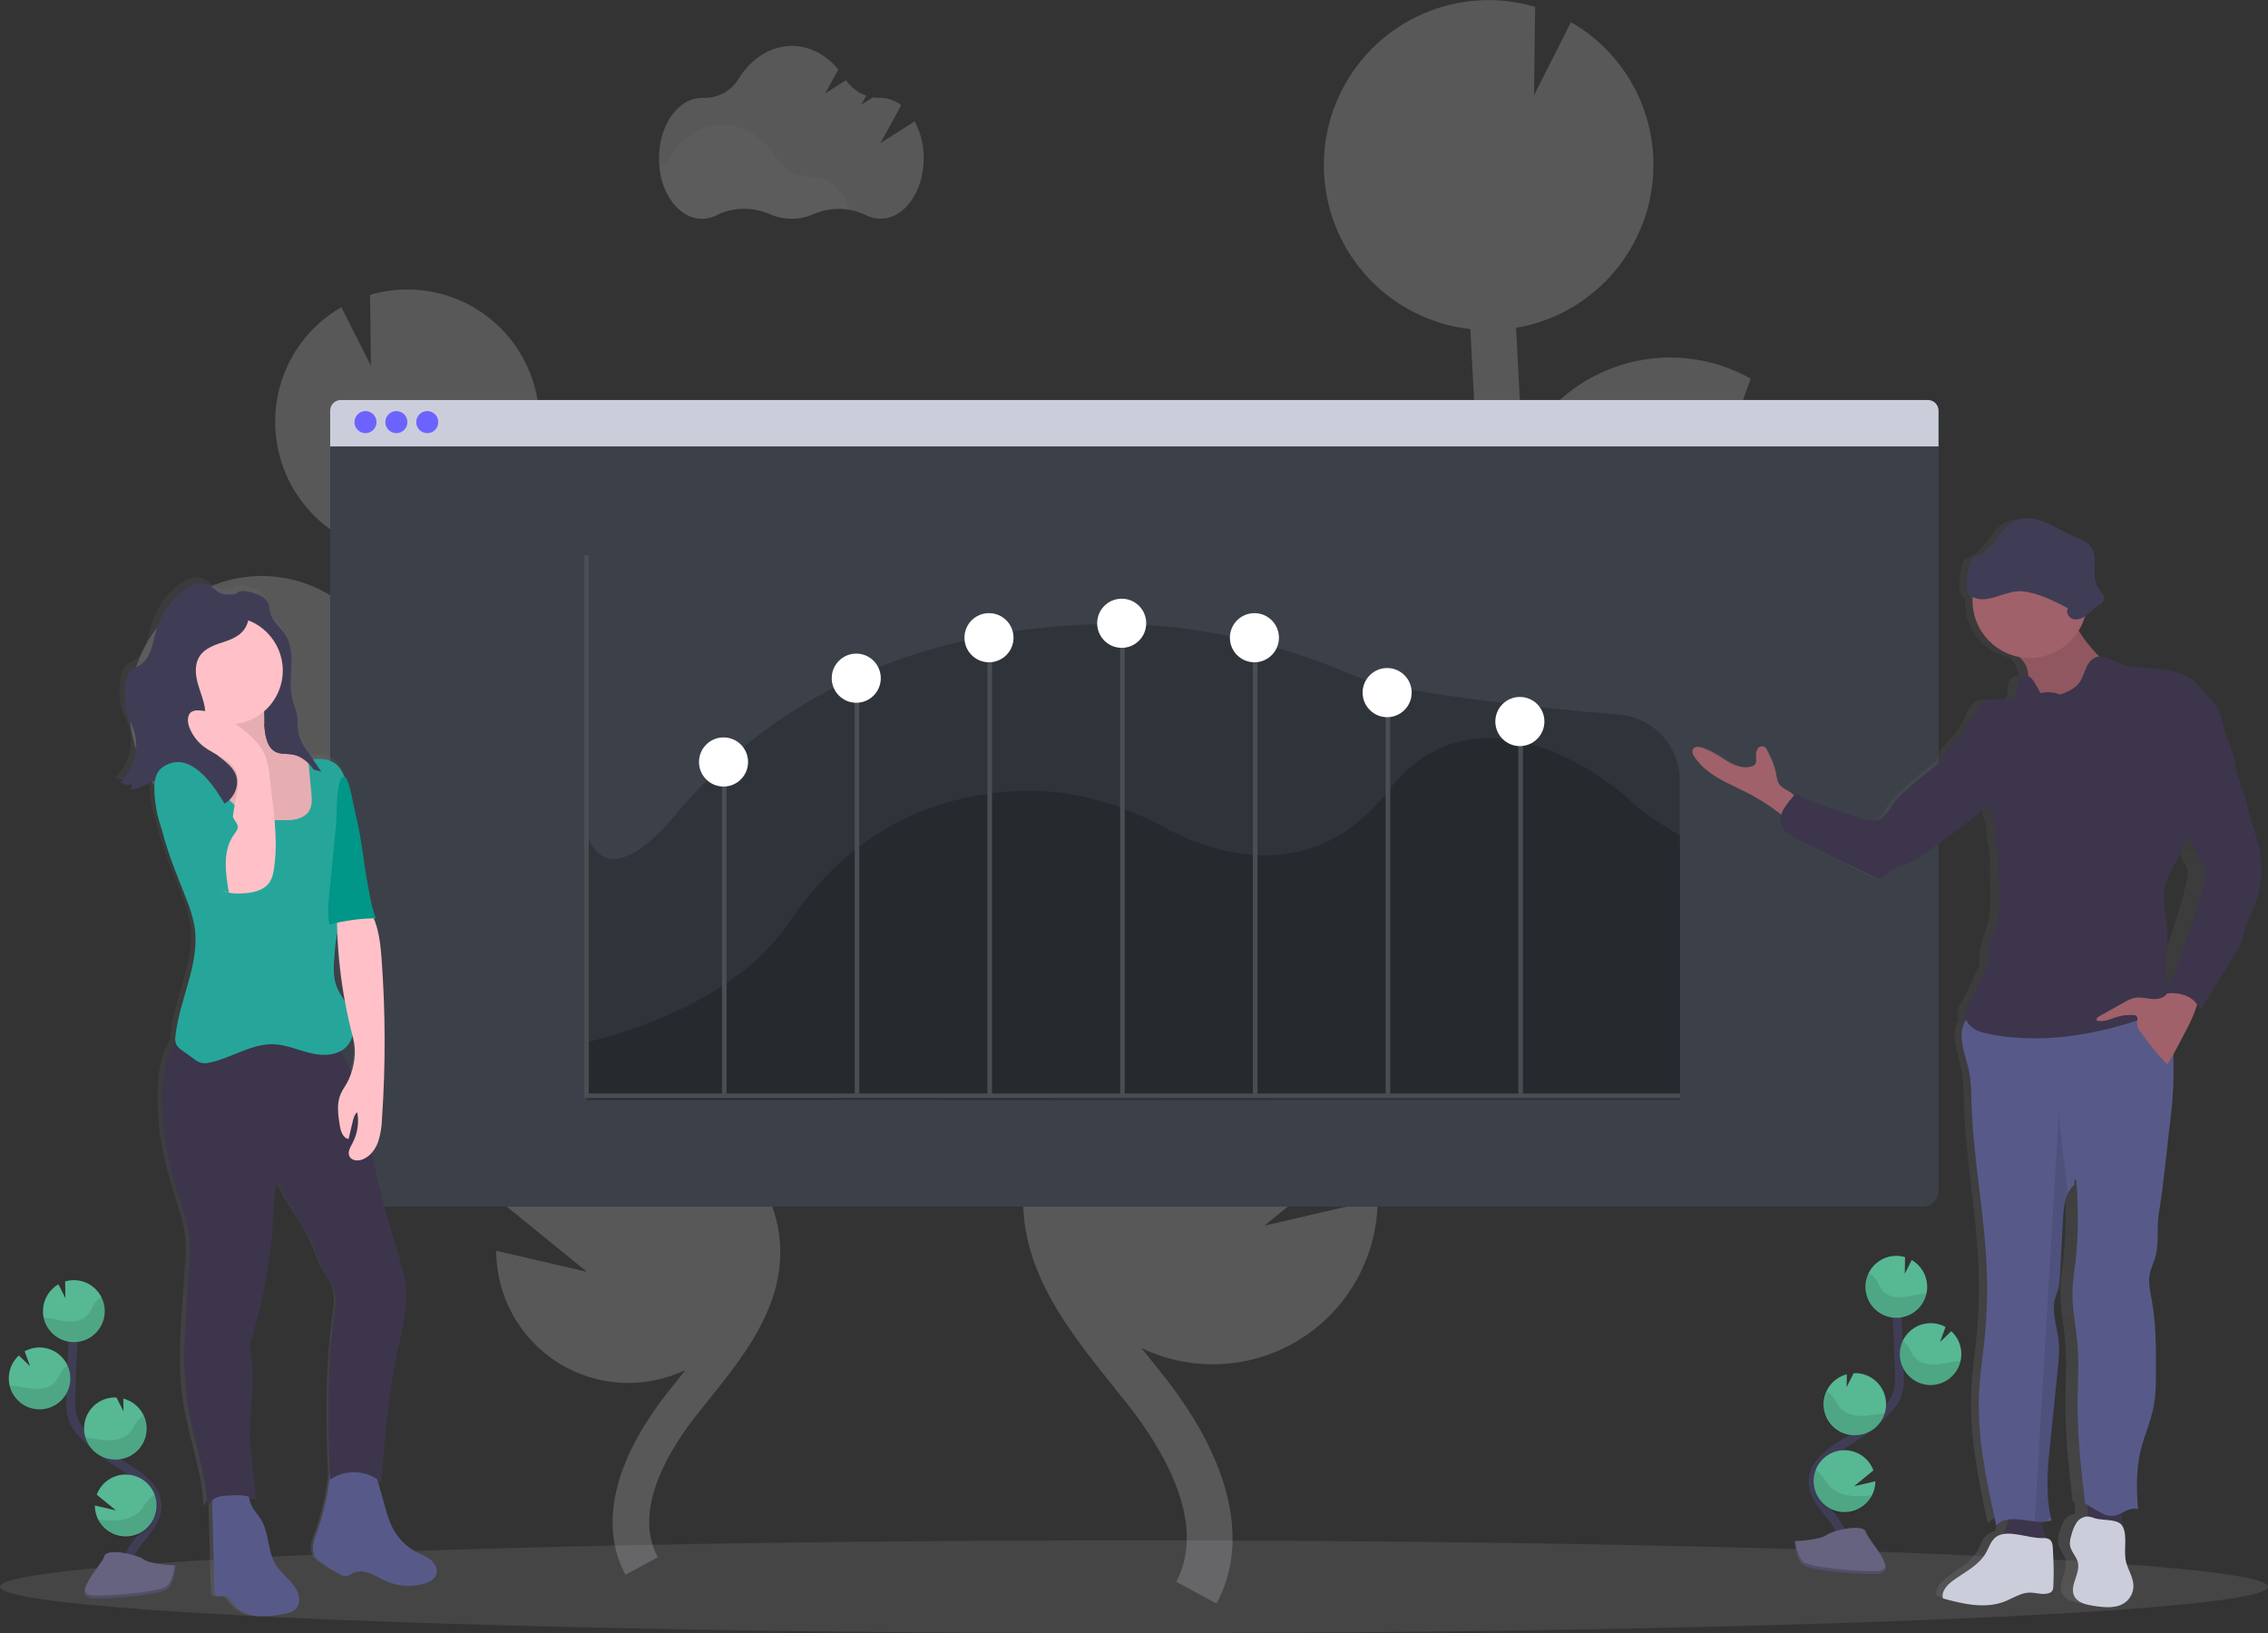 <?xml version="1.0" encoding="UTF-8"?>
<svg width="493px" height="355px" viewBox="0 0 493 355" version="1.1" xmlns="http://www.w3.org/2000/svg"
>
    <rect x="0" y="0" width="493" height="355" fill="#333333" stroke="none"/>
    <!-- Generator: Sketch 63.1 (92452) - https://sketch.com -->
    <title>undraw_growth_analytics_8btt</title>
    <desc>Created with Sketch.</desc>
    <defs>
        <linearGradient x1="50.008%" y1="100.019%" x2="50.008%" y2="-0.015%" id="linearGradient-1">
            <stop stop-color="#808080" stop-opacity="0.25" offset="0%"></stop>
            <stop stop-color="#808080" stop-opacity="0.12" offset="54%"></stop>
            <stop stop-color="#808080" stop-opacity="0.1" offset="100%"></stop>
        </linearGradient>
        <linearGradient x1="50.018%" y1="99.99%" x2="50.018%" y2="-0.009%" id="linearGradient-2">
            <stop stop-color="#808080" stop-opacity="0.25" offset="0%"></stop>
            <stop stop-color="#808080" stop-opacity="0.12" offset="54%"></stop>
            <stop stop-color="#808080" stop-opacity="0.1" offset="100%"></stop>
        </linearGradient>
    </defs>
    <g id="Landing" stroke="none" stroke-width="1" fill="none" fill-rule="evenodd">
        <g id="Light" transform="translate(-383, -153)">
            <g id="undraw_growth_analytics_8btt" transform="translate(383, 153)">
                <path d="M198.826,26.378 L191.383,31.109 L195.9,22.876 C194.621,21.853 193.038,21.287 191.402,21.266 L191.282,21.266 C190.765,21.276 190.248,21.239 189.738,21.156 L187.215,22.756 L188.294,20.786 C186.506,20.159 184.962,18.982 183.882,17.423 L179.37,20.306 L182.237,15.103 C179.6,11.933 176.041,9.982 172.123,9.982 C167.428,9.982 163.246,12.783 160.546,17.14 C158.921,19.804 155.988,21.383 152.873,21.271 L152.624,21.271 C147.44,21.271 143.239,27.161 143.239,34.419 C143.239,41.678 147.44,47.567 152.624,47.567 C153.762,47.563 154.883,47.283 155.89,46.75 C159.271,44.987 163.711,44.954 167.251,46.525 C170.324,47.899 173.836,47.899 176.909,46.525 C180.515,44.959 184.622,45.038 188.165,46.741 C189.164,47.263 190.274,47.538 191.402,47.543 C196.586,47.543 200.787,41.658 200.787,34.395 C200.813,31.6 200.139,28.844 198.826,26.378 Z"
                      id="Path" fill="#ECEFF1" fill-rule="nonzero" opacity="0.2"></path>
                <path d="M184.798,45.617 C182.09,45.102 179.29,45.408 176.756,46.496 C173.684,47.87 170.174,47.87 167.102,46.496 C163.466,44.898 159.313,44.979 155.741,46.717 C154.735,47.253 153.614,47.535 152.475,47.538 C147.866,47.538 144.039,42.893 143.239,36.763 C144.159,36.09 144.94,35.245 145.541,34.275 C148.24,29.918 152.422,27.122 157.117,27.122 C161.812,27.122 165.946,29.884 168.627,34.198 C170.266,36.845 173.167,38.442 176.276,38.406 L176.396,38.406 C180.079,38.382 183.254,41.327 184.798,45.617 Z"
                      id="Path" fill="#CFD8DC" fill-rule="nonzero" opacity="0.03"></path>
                <path d="M135.302,231.192 L132.285,229.314 C131.997,229.136 131.714,228.944 131.427,228.761 C144.65,226.483 154.533,215.333 155.228,201.912 C155.923,188.49 147.245,176.376 134.328,172.739 L134.477,184.586 L127.979,171.697 L127.897,171.697 C112.063,170.961 98.628,183.218 97.885,199.079 C97.857,199.631 97.885,200.169 97.885,200.712 C95.627,198.127 93.569,195.356 92.212,192.32 C89.464,186.176 89.411,179.215 89.627,170.751 C90.059,153.985 90.783,137.086 91.723,120.244 C105.741,118.68 116.547,107.147 117.217,93.035 C117.255,92.156 117.241,91.291 117.217,90.427 C117.217,90.21 117.217,89.999 117.183,89.783 C117.126,88.947 117.049,88.121 116.92,87.304 C116.92,87.17 116.872,87.04 116.848,86.91 C116.733,86.218 116.589,85.536 116.426,84.864 C116.363,84.609 116.301,84.359 116.234,84.11 C116.032,83.375 115.812,82.668 115.553,81.938 C115.467,81.703 115.366,81.458 115.275,81.237 C115.073,80.713 114.853,80.194 114.618,79.685 C114.493,79.416 114.373,79.147 114.244,78.883 C114.205,78.816 114.181,78.744 114.143,78.676 L114.143,78.676 C107.888,66.31 93.714,60.177 80.439,64.092 L80.63,79.512 L74.204,66.773 C63.359,72.985 57.802,85.535 60.484,97.757 L60.455,97.757 C60.498,97.964 60.56,98.161 60.608,98.362 C60.699,98.742 60.795,99.117 60.901,99.491 C61.035,99.972 61.189,100.452 61.347,100.932 C61.467,101.288 61.582,101.639 61.716,101.989 C61.913,102.498 62.133,102.993 62.354,103.488 C62.483,103.776 62.599,104.074 62.738,104.358 C63.102,105.1 63.499,105.826 63.927,106.534 C64.076,106.783 64.243,107.014 64.407,107.259 C64.713,107.739 65.02,108.22 65.366,108.667 C65.572,108.95 65.792,109.224 66.008,109.498 C66.325,109.896 66.646,110.29 66.967,110.67 C67.202,110.944 67.447,111.208 67.692,111.467 C68.046,111.842 68.406,112.202 68.78,112.553 C69.03,112.788 69.26,113.033 69.533,113.254 C69.955,113.634 70.396,113.989 70.842,114.34 C71.068,114.518 71.288,114.7 71.519,114.873 C72.2,115.353 72.9,115.834 73.624,116.314 C73.758,116.396 73.907,116.463 74.041,116.545 C74.65,116.9 75.264,117.241 75.897,117.549 C76.17,117.683 76.449,117.803 76.727,117.928 C77.245,118.159 77.767,118.385 78.305,118.591 L79.264,118.927 C79.791,119.105 80.328,119.273 80.87,119.408 C81.187,119.494 81.508,119.586 81.829,119.662 C82.414,119.802 83.014,119.917 83.618,120.023 L83.733,120.047 C83.34,127.153 82.988,134.261 82.678,141.371 C79.221,134.255 72.988,128.882 65.449,126.518 C57.909,124.154 49.73,125.009 42.84,128.881 L47.914,142.812 L37.474,132.772 C31.877,137.899 28.541,145.041 28.199,152.631 C28.066,155.293 28.311,157.96 28.928,160.552 C31.62,172.022 41.028,180.684 52.663,182.408 C64.299,184.132 75.807,178.57 81.7,168.373 C81.7,169.093 81.652,169.814 81.633,170.539 C81.441,178.004 81.201,187.295 84.918,195.591 C87.436,201.212 91.483,205.78 95.468,209.873 C98.072,212.534 100.772,215.114 103.54,217.607 C106.264,221.27 109.817,224.234 113.908,226.254 C118.454,229.76 123.164,233.061 128.031,236.106 L131.072,237.999 C133.805,239.695 136.606,241.438 139.349,243.249 C138.87,243.201 138.39,243.149 137.911,243.125 C125.422,242.542 113.992,250.118 109.645,261.859 L127.59,276.458 L107.861,271.875 C107.871,281.759 112.947,290.946 121.302,296.204 C129.657,301.463 140.123,302.057 149.017,297.777 L147.708,299.435 C146.826,300.533 145.955,301.625 145.095,302.711 C133.422,317.521 130.175,331.577 135.954,342.294 L142.984,338.494 C137.335,328.06 145.79,314.706 151.339,307.683 C152.183,306.616 153.039,305.543 153.909,304.464 C161.366,295.183 169.816,284.663 169.61,271.76 C169.289,252.3 150.447,240.598 135.302,231.192 Z"
                      id="Path" fill="#ECEFF1" fill-rule="nonzero" opacity="0.2"></path>
                <path d="M265.237,209.93 L268.997,207.586 C269.356,207.36 269.706,207.106 270.066,206.894 C253.501,204.041 241.144,190.033 240.357,173.215 C240.085,167.602 241.145,162.005 243.45,156.882 C247.803,147.167 256.235,139.886 266.469,137.004 L266.282,151.785 L274.373,135.707 L274.469,135.707 C294.229,134.786 310.994,150.083 311.918,169.876 C311.952,170.563 311.918,171.236 311.918,171.913 C314.743,168.69 317.304,165.231 318.997,161.446 C322.431,153.76 322.498,145.113 322.224,134.545 C321.687,113.624 320.786,92.545 319.611,71.533 C302.121,69.584 288.638,55.192 287.806,37.585 C287.758,36.49 287.772,35.409 287.806,34.333 C287.806,34.064 287.82,33.795 287.849,33.526 C287.916,32.483 288.017,31.45 288.17,30.437 C288.194,30.269 288.232,30.105 288.261,29.956 C288.408,29.092 288.586,28.24 288.793,27.401 C288.87,27.089 288.947,26.772 289.028,26.44 C289.283,25.527 289.556,24.619 289.877,23.736 C289.983,23.438 290.107,23.154 290.223,22.861 C290.482,22.203 290.755,21.559 291.047,20.94 C291.201,20.608 291.35,20.272 291.527,19.941 C291.565,19.859 291.604,19.768 291.647,19.686 C299.443,4.251 317.133,-3.402 333.696,1.494 L333.456,20.709 L341.474,4.818 C355.004,12.568 361.933,28.229 358.576,43.474 L358.614,43.474 C358.562,43.729 358.48,43.955 358.423,44.228 C358.307,44.709 358.188,45.189 358.058,45.636 C357.89,46.236 357.698,46.823 357.502,47.409 C357.353,47.851 357.209,48.292 357.022,48.73 C356.778,49.364 356.504,49.983 356.226,50.598 C356.063,50.959 355.919,51.328 355.746,51.684 C355.267,52.611 354.787,53.519 354.265,54.398 C354.082,54.71 353.871,55.003 353.675,55.306 C353.291,55.902 352.903,56.488 352.485,57.059 C352.226,57.415 351.953,57.751 351.685,58.097 C351.291,58.577 350.893,59.087 350.471,59.562 C350.177,59.882 349.875,60.214 349.565,60.557 C349.128,61.037 348.673,61.469 348.212,61.911 C347.901,62.204 347.594,62.502 347.253,62.786 C346.721,63.266 346.174,63.698 345.613,64.135 C345.335,64.356 345.062,64.592 344.774,64.803 C343.925,65.428 343.052,66.023 342.146,66.576 C341.978,66.677 341.796,66.763 341.623,66.864 C340.872,67.312 340.101,67.73 339.312,68.118 C338.971,68.286 338.621,68.43 338.276,68.598 C337.628,68.891 336.976,69.17 336.309,69.424 C335.916,69.573 335.523,69.713 335.13,69.847 C334.468,70.073 333.801,70.275 333.125,70.462 C332.727,70.572 332.329,70.683 331.921,70.784 C331.188,70.957 330.444,71.101 329.691,71.231 L329.543,71.259 C330.041,80.127 330.481,88.997 330.862,97.868 C335.175,88.991 342.953,82.289 352.36,79.343 C361.767,76.397 371.971,77.468 380.564,82.303 L374.277,99.679 L387.298,87.155 C394.281,93.549 398.444,102.46 398.87,111.928 C399.034,115.237 398.729,118.553 397.963,121.776 C394.613,136.096 382.874,146.915 368.349,149.07 C353.825,151.225 339.459,144.279 332.108,131.547 C332.108,132.445 332.171,133.353 332.195,134.251 C332.435,143.566 332.732,155.158 328.099,165.505 C324.958,172.523 319.903,178.216 314.906,183.322 C311.655,186.646 308.298,189.863 304.835,192.973 C301.431,197.541 296.994,201.234 291.887,203.748 C286.213,208.124 280.339,212.241 274.267,216.046 L270.479,218.414 C267.069,220.528 263.578,222.704 260.149,224.961 C260.753,224.904 261.348,224.837 261.961,224.808 C277.537,224.079 291.795,233.523 297.224,248.164 L274.848,266.418 L299.464,260.706 C299.447,273.037 293.112,284.496 282.688,291.055 C272.264,297.614 259.208,298.355 248.111,293.017 C248.668,293.708 249.219,294.4 249.775,295.087 C250.874,296.456 251.972,297.821 253.041,299.175 C267.601,317.646 271.654,335.204 264.441,348.558 L255.674,343.817 C262.69,330.799 252.135,314.139 245.215,305.386 C244.164,304.056 243.09,302.716 242.011,301.371 C232.708,289.793 222.162,276.669 222.421,260.572 C222.819,236.26 246.337,221.661 265.237,209.93 Z"
                      id="Path" fill="#ECEFF1" fill-rule="nonzero" opacity="0.2"></path>
                <path d="M421.381,90.412 L421.381,258.823 C421.381,259.742 421.016,260.623 420.368,261.272 C419.72,261.922 418.84,262.287 417.923,262.287 L75.226,262.287 C74.309,262.287 73.43,261.922 72.782,261.272 C72.135,260.622 71.773,259.741 71.773,258.823 L71.773,90.412 C71.773,89.494 72.135,88.613 72.782,87.963 C73.43,87.314 74.309,86.949 75.226,86.949 L417.923,86.949 C419.833,86.949 421.381,88.499 421.381,90.412 Z"
                      id="Path" fill="#3B4049" fill-rule="nonzero"></path>
                <path d="M421.381,89.259 L421.381,97.037 L71.773,97.037 L71.773,89.259 C71.773,87.983 72.806,86.949 74.079,86.949 L419.074,86.949 C420.348,86.949 421.381,87.983 421.381,89.259 Z"
                      id="Path" fill="#CBCEDA" fill-rule="nonzero"></path>
                <ellipse id="Oval" fill="#6C63FF" fill-rule="nonzero" cx="79.446" cy="91.752" rx="2.398"
                         ry="2.402"></ellipse>
                <ellipse id="Oval" fill="#6C63FF" fill-rule="nonzero" cx="86.16" cy="91.752" rx="2.398"
                         ry="2.402"></ellipse>
                <ellipse id="Oval" fill="#6C63FF" fill-rule="nonzero" cx="92.874" cy="91.752" rx="2.398"
                         ry="2.402"></ellipse>
                <path d="M365.184,209.911 L365.184,238.82 L127.7,238.95 L127.485,181.16 C129.993,188.563 136.184,189.894 147.085,176.837 C173.725,144.969 209.937,136.581 237.968,135.702 C257.151,135.097 276.291,139.065 294.558,146.948 C302.145,150.229 332.128,153.76 351.915,155.335 C359.361,155.923 365.11,162.139 365.127,169.622 L365.184,209.911 Z"
                      id="Path" fill="#000000" fill-rule="nonzero" opacity="0.2"></path>
                <path d="M365.184,181.641 L365.184,239.094 L127.485,239.094 L127.485,226.604 C134.28,224.889 159.697,218.294 171.883,200.078 C186.462,178.269 206.278,172.533 221.61,171.932 C232.118,171.514 242.577,174.219 252.562,179.618 C263.793,185.69 285.446,193.016 301.895,171.75 C320.09,148.235 348.04,167.614 355.128,174.738 C357.66,177.255 365.184,181.641 365.184,181.641 Z"
                      id="Path" fill="#000000" fill-rule="nonzero" opacity="0.2"></path>
                <polyline id="Path" stroke="#4A4D52"
                          points="127.485 120.71 127.485 238.191 365.184 238.191"></polyline>
                <line x1="157.434" y1="238.191" x2="157.434" y2="166.571" id="Path" stroke="#4A4D52"></line>
                <line x1="186.285" y1="238.191" x2="186.285" y2="147.414" id="Path" stroke="#4A4D52"></line>
                <line x1="215.136" y1="238.191" x2="215.136" y2="138.301" id="Path" stroke="#4A4D52"></line>
                <line x1="243.987" y1="238.191" x2="243.987" y2="135.476" id="Path" stroke="#4A4D52"></line>
                <line x1="272.838" y1="238.191" x2="272.838" y2="138.618" id="Path" stroke="#4A4D52"></line>
                <line x1="301.689" y1="238.191" x2="301.689" y2="150.238" id="Path" stroke="#4A4D52"></line>
                <line x1="330.54" y1="238.191" x2="330.54" y2="156.205" id="Path" stroke="#4A4D52"></line>
                <ellipse id="Oval" fill="#FFFFFF" fill-rule="nonzero" cx="157.276" cy="165.63" rx="5.333"
                         ry="5.342"></ellipse>
                <ellipse id="Oval" fill="#FFFFFF" fill-rule="nonzero" cx="186.127" cy="147.414" rx="5.333"
                         ry="5.342"></ellipse>
                <ellipse id="Oval" fill="#FFFFFF" fill-rule="nonzero" cx="214.978" cy="138.618" rx="5.333"
                         ry="5.342"></ellipse>
                <ellipse id="Oval" fill="#FFFFFF" fill-rule="nonzero" cx="243.824" cy="135.476" rx="5.333"
                         ry="5.342"></ellipse>
                <ellipse id="Oval" fill="#FFFFFF" fill-rule="nonzero" cx="272.675" cy="138.618" rx="5.333"
                         ry="5.342"></ellipse>
                <ellipse id="Oval" fill="#FFFFFF" fill-rule="nonzero" cx="301.526" cy="150.551" rx="5.333"
                         ry="5.342"></ellipse>
                <ellipse id="Oval" fill="#FFFFFF" fill-rule="nonzero" cx="330.377" cy="156.834" rx="5.333"
                         ry="5.342"></ellipse>
                <ellipse id="Oval" fill="#ECEFF1" fill-rule="nonzero" opacity="0.1" cx="246.5" cy="344.912"
                         rx="246.5" ry="10.088"></ellipse>
                <path d="M27.595,169.439 C27.575,169.855 27.441,170.258 27.206,170.602 C29.124,170.544 30.827,169.281 32.597,168.68 C32.28,170.544 32.597,172.754 32.836,174.339 C33.068,175.877 33.45,177.388 33.978,178.85 C35.191,184.072 37.402,189.207 39.382,194.222 C40.236,196.21 40.879,198.282 41.301,200.404 C42.648,208.499 37.987,216.329 37.104,224.481 C37.037,224.93 37.037,225.387 37.104,225.836 C37.025,225.92 36.954,226.011 36.893,226.11 C33.637,231.115 34.059,239.493 34.644,245.421 C35.229,251.349 37.104,257.065 38.874,262.758 C39.401,264.327 39.813,265.932 40.107,267.561 C40.388,269.792 40.433,272.046 40.241,274.287 C39.656,284.716 38.188,295.236 39.92,305.511 C41.181,313 43.934,319.812 44.236,327.397 C44.464,326.838 44.826,326.343 45.291,325.956 L45.809,345.878 C45.76,346.255 45.9,346.632 46.183,346.886 C46.552,347.122 47.032,346.886 47.468,346.824 C48.734,346.67 49.545,348.049 50.384,349.005 C51.645,350.446 53.587,351.128 55.491,351.277 C57.408,351.349 59.326,351.175 61.198,350.758 C62.076,350.6 63.006,350.417 63.663,349.797 C64.345,349.102 64.655,348.122 64.498,347.16 C64.124,344.225 60.968,342.553 59.381,340.051 C57.505,337.091 57.942,333.128 56.11,330.136 C55.482,329.112 54.614,328.248 54.053,327.186 C53.77,326.532 53.546,325.853 53.386,325.159 C53.955,325.331 54.495,325.588 54.988,325.923 C54.815,324.366 54.638,322.805 54.465,321.244 L54.388,320.571 C54.153,318.462 53.909,316.358 53.736,314.245 C53.146,307.289 55.117,300.472 53.736,293.627 C53.448,292.186 53.909,290.682 54.336,289.265 C56.76,281.192 58.239,272.864 58.743,264.449 C58.915,261.48 58.911,258.617 59.86,255.802 C60.973,260.341 64.411,263.92 66.574,268.085 C67.907,270.679 68.737,273.513 70.19,276.04 C70.89,277.27 71.744,278.442 72.19,279.777 C72.881,281.867 72.516,284.135 72.19,286.315 C70.631,297.604 70.814,309.095 71.312,320.48 C70.839,324.836 69.839,329.119 68.334,333.234 C67.74,334.858 67.092,336.75 68.013,338.216 C68.401,338.753 68.89,339.21 69.452,339.561 C70.815,340.532 72.248,341.4 73.739,342.159 C74.182,342.451 74.715,342.574 75.24,342.505 C75.566,342.392 75.873,342.23 76.151,342.025 C77.317,341.324 78.822,341.434 80.108,341.886 C81.393,342.337 82.554,343.091 83.8,343.634 C86.414,344.76 89.332,344.966 92.078,344.22 C93.238,343.898 94.476,343.284 94.835,342.145 C95.195,341.007 94.533,339.806 93.617,339.056 C92.701,338.307 91.569,337.903 90.519,337.356 C88.217,336.153 86.338,334.274 85.134,331.971 C84.41,330.451 83.841,328.863 83.436,327.229 C82.88,325.269 82.325,323.309 81.772,321.349 C82.088,321.558 82.389,321.787 82.673,322.036 C83.455,312.333 84.246,302.6 86.323,293.089 C87.316,288.54 88.611,283.933 88.107,279.307 C87.843,276.876 87.085,274.527 86.366,272.187 C84.128,264.889 82.168,257.514 80.487,250.061 C81.114,249.359 81.602,248.544 81.925,247.659 C82.465,246.014 82.761,244.299 82.803,242.567 C83.607,230.891 83.575,219.172 82.707,207.5 C82.486,204.541 82.141,201.432 80.981,198.742 L81.662,198.742 C80.851,198.742 79.527,190.682 79.369,189.783 C78.827,186.67 78.448,183.538 77.887,180.43 C77.614,178.917 77.307,177.404 76.928,175.915 C76.669,174.925 75.633,168.781 74.808,168.094 C74.72,168.02 74.619,167.962 74.511,167.921 C74.097,166.541 73.191,165.361 71.965,164.607 C70.636,163.857 69.054,163.833 67.505,163.953 C67.067,163.313 66.629,162.68 66.191,162.056 C65.386,161.021 64.77,159.852 64.373,158.602 C64.249,158.079 64.175,157.544 64.152,157.007 C64.152,156.647 64.128,156.286 64.114,155.926 C64.114,155.744 64.114,155.566 64.114,155.383 C64.097,155.024 64.059,154.667 63.999,154.312 L63.999,154.312 C63.951,154.019 63.879,153.736 63.802,153.447 C63.769,153.327 63.726,153.202 63.687,153.082 C63.467,152.357 63.208,151.641 63.016,150.911 C62.426,148.552 62.723,146.078 62.814,143.648 C62.905,141.217 62.747,138.642 61.376,136.615 C60.373,135.126 58.767,133.997 58.23,132.292 C57.975,131.48 57.99,130.586 57.616,129.818 C57.13,128.963 56.354,128.312 55.429,127.983 C54.345,127.502 52.168,126.868 51.002,127.43 C50.784,127.539 50.591,127.693 50.437,127.882 C49.204,127.944 47.962,128.112 46.878,127.569 C46.044,127.151 45.439,126.359 44.629,125.903 C42.711,124.826 40.265,125.903 38.558,127.305 C35.844,129.532 33.86,132.525 32.865,135.894 C32.107,138.493 31.8,141.529 29.628,143.167 C28.726,143.845 27.566,144.219 26.909,145.127 C26.462,145.866 26.214,146.709 26.189,147.572 C25.964,149.542 25.777,151.569 26.3,153.481 C26.693,154.922 27.465,156.21 27.945,157.612 C29.25,161.665 28.075,166.109 24.938,168.983 C25.73,169.476 26.683,169.639 27.595,169.439 L27.595,169.439 Z M73.71,227.724 C75.031,227.007 75.975,225.75 76.295,224.279 C76.348,224.467 76.391,224.654 76.439,224.841 C77.054,227.35 76.929,229.983 76.079,232.422 C75.443,230.783 74.649,229.209 73.71,227.724 L73.71,227.724 Z M74.669,217.088 C73.87,215.941 73.195,214.712 72.655,213.423 C71.917,211.347 72.084,209.099 72.262,206.88 C72.357,205.205 72.588,203.541 72.952,201.903 C73.164,207 73.743,212.075 74.684,217.088 L74.669,217.088 Z"
                      id="Shape" fill="url(#linearGradient-1)" fill-rule="nonzero"></path>
                <path d="M56.11,129.251 C57.021,129.58 57.783,130.226 58.258,131.071 C58.623,131.835 58.613,132.724 58.863,133.531 C59.39,135.231 60.973,136.356 61.951,137.854 C63.284,139.867 63.443,142.432 63.351,144.844 C63.26,147.255 62.973,149.72 63.553,152.05 C63.836,153.188 64.325,154.278 64.512,155.436 C64.752,156.849 64.55,158.318 64.9,159.707 C65.29,160.947 65.895,162.108 66.689,163.137 L69.811,167.71 C68.417,167.374 67.045,166.954 65.701,166.451 C66.116,167.758 66.887,168.922 67.927,169.814 L65.668,167.076 C65.21,166.446 64.641,165.906 63.989,165.481 C63.16,165.001 62.181,164.933 61.251,164.746 C59.457,164.381 57.669,163.463 56.791,161.864 C55.626,159.712 56.369,157.012 55.721,154.658 C55.242,152.938 54.062,151.521 53.247,149.931 C51.405,146.343 51.516,142.106 50.94,138.104 C50.696,136.408 50.317,134.741 50.307,133.003 C50.307,131.739 50.432,129.328 51.746,128.679 C52.902,128.141 55.04,128.794 56.11,129.251 Z"
                      id="Path" fill="#3F3D56" fill-rule="nonzero"></path>
                <path d="M81.249,318.832 L83.647,327.369 C84.044,328.992 84.603,330.57 85.316,332.081 C86.486,334.365 88.327,336.235 90.591,337.437 C91.622,337.98 92.74,338.398 93.636,339.128 C94.533,339.858 95.176,341.083 94.831,342.198 C94.485,343.312 93.262,343.942 92.121,344.264 C89.416,345.004 86.539,344.796 83.968,343.673 C82.745,343.13 81.604,342.38 80.343,341.934 C79.081,341.487 77.595,341.372 76.453,342.073 C76.18,342.277 75.878,342.439 75.557,342.553 C75.039,342.624 74.514,342.503 74.079,342.212 C72.612,341.458 71.203,340.594 69.864,339.628 C69.318,339.278 68.846,338.824 68.473,338.292 C67.562,336.851 68.205,334.93 68.785,333.34 C70.327,329.08 71.33,324.644 71.773,320.134 C71.756,319.73 71.915,319.339 72.209,319.063 C72.422,318.951 72.66,318.898 72.9,318.909 L83.143,318.429"
                      id="Path" fill="#575A89" fill-rule="nonzero"></path>
                <path d="M54.729,327.378 C55.28,328.43 56.139,329.3 56.753,330.313 C58.551,333.287 58.124,337.226 59.97,340.166 C61.529,342.654 64.632,344.321 65.001,347.237 C65.155,348.19 64.851,349.161 64.181,349.855 C63.534,350.456 62.618,350.633 61.754,350.787 C59.916,351.203 58.032,351.378 56.148,351.306 C54.273,351.157 52.364,350.465 51.127,349.043 C50.298,348.083 49.506,346.723 48.25,346.882 C47.818,346.934 47.348,347.175 46.984,346.939 C46.708,346.685 46.573,346.313 46.619,345.94 L46.053,324.097 C47.866,323.9 51.007,323.18 52.767,323.804 C54.283,324.337 54.038,326.048 54.729,327.378 Z"
                      id="Path" fill="#575A89" fill-rule="nonzero"></path>
                <path d="M72.626,226.407 C77.048,231.917 78.357,239.214 79.777,246.141 C81.606,255.076 83.853,263.912 86.52,272.649 C87.229,274.974 87.958,277.308 88.232,279.725 C88.711,284.327 87.455,288.905 86.476,293.425 C84.438,302.884 83.661,312.559 82.894,322.205 C79.741,319.513 75.178,319.271 71.758,321.614 C71.24,309.984 71.005,298.234 72.578,286.695 C72.876,284.528 73.235,282.275 72.578,280.2 C72.137,278.865 71.303,277.707 70.607,276.487 C69.169,273.97 68.363,271.155 67.054,268.575 C64.948,264.434 61.567,260.889 60.474,256.364 C59.539,259.169 59.544,262.013 59.376,264.963 C58.889,273.335 57.44,281.623 55.06,289.664 C54.638,291.076 54.187,292.546 54.47,293.987 C55.813,300.799 53.875,307.572 54.47,314.49 C54.642,316.589 54.877,318.683 55.108,320.778 L55.184,321.45 L55.702,326.1 C53.784,324.789 51.755,324.976 49.439,325.096 C48.657,325.097 47.882,325.233 47.147,325.5 C46.206,325.88 45.459,326.628 45.08,327.57 C44.802,320.028 42.092,313.255 40.855,305.814 C39.152,295.572 40.591,285.11 41.171,274.743 C41.359,272.511 41.314,270.265 41.037,268.042 C40.748,266.413 40.343,264.808 39.824,263.238 C38.088,257.579 36.241,251.896 35.666,246.002 C35.09,240.108 34.678,231.783 37.877,226.787 C38.865,225.25 41.296,225.941 42.831,224.942 C44.04,224.183 45.37,223.637 46.763,223.328 C55.151,221.378 64.052,225.668 72.626,226.407 Z"
                      id="Path" fill="#3C354C" fill-rule="nonzero"></path>
                <path d="M57.486,158.03 C57.673,160.129 58.115,162.603 60.023,163.487 C61.107,163.968 62.364,163.8 63.534,163.992 C65.749,164.352 67.572,166.057 68.598,168.056 C69.624,170.054 69.979,172.326 70.219,174.56 C70.516,177.361 70.612,180.397 69.078,182.755 C67.84,184.677 65.721,185.825 63.495,186.416 C59.021,187.591 54.256,186.71 50.494,184.014 C48.718,182.626 47.109,181.037 45.698,179.277 C42.514,175.564 39.306,171.495 38.654,166.643 C38.577,166.091 38.582,165.423 39.032,165.097 C39.344,164.921 39.704,164.85 40.059,164.895 L43.114,164.948 C43.886,164.948 44.758,164.948 45.286,164.366 C45.814,163.785 45.766,163.045 45.766,162.334 L45.559,153.452 C45.514,153.138 45.588,152.817 45.766,152.554 C45.958,152.377 46.205,152.271 46.466,152.251 C48.149,151.968 49.909,152.251 51.554,151.795 C53.122,151.363 55.582,149.561 56.733,151.411 C57.693,153.001 57.328,156.238 57.486,158.03 Z"
                      id="Path" fill="#FFC1C7" fill-rule="nonzero"></path>
                <path d="M57.486,158.03 C57.673,160.129 58.115,162.603 60.023,163.487 C61.107,163.968 62.364,163.8 63.534,163.992 C65.749,164.352 67.572,166.057 68.598,168.056 C69.624,170.054 69.979,172.326 70.219,174.56 C70.516,177.361 70.612,180.397 69.078,182.755 C67.84,184.677 65.721,185.825 63.495,186.416 C59.021,187.591 54.256,186.71 50.494,184.014 C48.718,182.626 47.109,181.037 45.698,179.277 C42.514,175.564 39.306,171.495 38.654,166.643 C38.577,166.091 38.582,165.423 39.032,165.097 C39.344,164.921 39.704,164.85 40.059,164.895 L43.114,164.948 C43.886,164.948 44.758,164.948 45.286,164.366 C45.814,163.785 45.766,163.045 45.766,162.334 L45.559,153.452 C45.514,153.138 45.588,152.817 45.766,152.554 C45.958,152.377 46.205,152.271 46.466,152.251 C48.149,151.968 49.909,152.251 51.554,151.795 C53.122,151.363 55.582,149.561 56.733,151.411 C57.693,153.001 57.328,156.238 57.486,158.03 Z"
                      id="Path" fill="#000000" fill-rule="nonzero" opacity="0.1"></path>
                <ellipse id="Oval" fill="#FFC1C7" fill-rule="nonzero" cx="49.799" cy="145.761" rx="11.668"
                         ry="11.688"></ellipse>
                <path d="M62.344,178.273 C64.229,178.307 66.358,177.793 67.27,176.121 C67.893,174.988 67.792,173.609 67.672,172.322 L66.996,165.116 C68.828,164.924 70.799,164.76 72.396,165.668 C74.521,166.874 75.274,169.545 75.523,171.976 C75.969,176.539 75.245,181.146 75.494,185.724 C75.705,189.567 76.592,193.535 75.461,197.22 C74.981,198.757 74.185,200.174 73.667,201.697 C73.02,203.618 72.852,205.684 72.708,207.716 C72.53,209.897 72.363,212.155 73.092,214.22 C73.701,215.95 74.89,217.405 75.739,219.024 C77.13,221.704 77.427,225.317 75.336,227.493 C73.418,229.482 70.262,229.563 67.581,228.934 C64.9,228.305 62.306,227.104 59.572,226.989 C54.719,226.782 50.393,229.938 45.665,230.961 C45.031,231.131 44.367,231.154 43.723,231.029 C43.153,230.844 42.622,230.554 42.159,230.174 L39.56,228.3 C39.04,227.989 38.608,227.551 38.303,227.027 C38.086,226.444 38.029,225.814 38.14,225.202 C39.013,217.093 43.593,209.311 42.269,201.264 C41.858,199.155 41.228,197.094 40.39,195.115 C37.095,186.67 33.143,177.899 34.424,168.92 C34.702,166.932 35.287,164.9 36.654,163.43 C38.02,161.96 40.332,161.23 42.102,162.171 C43.871,163.113 44.499,165.207 45.281,167.028 C46.788,170.567 49.179,173.658 52.225,176.001 C53.511,176.991 55.069,178.254 56.753,178.297 C58.508,178.36 60.426,178.235 62.344,178.273 Z"
                      id="Path" fill="#26A69A" fill-rule="nonzero"></path>
                <path d="M79.244,196.432 C82.074,199.578 82.63,204.118 82.942,208.336 C83.8,219.941 83.83,231.592 83.033,243.201 C82.993,244.923 82.703,246.63 82.175,248.269 C81.57,249.879 80.439,251.368 78.846,252.012 C77.825,252.425 76.401,252.314 75.94,251.31 C75.518,250.393 76.146,249.389 76.621,248.476 C77.712,246.425 78.077,244.065 77.657,241.779 C77.077,242.202 76.871,242.966 76.698,243.667 L75.772,247.568 C74.521,247.386 74.051,245.853 73.854,244.604 C73.49,242.337 73.14,239.92 74.046,237.812 C74.525,236.687 75.341,235.732 75.825,234.607 C77.048,231.783 77.528,228.555 76.741,225.576 C74.09,215.521 72.933,205.129 73.307,194.736 C75.124,195.766 77.159,196.348 79.244,196.432 L79.244,196.432 Z"
                      id="Path" fill="#FFC1C7" fill-rule="nonzero"></path>
                <path d="M81.916,199.597 C78.433,199.633 74.968,200.091 71.595,200.962 C71.149,198.762 71.365,196.485 71.595,194.236 L73.082,178.864 C73.192,177.726 72.981,167.268 75.183,169.117 C75.993,169.8 77.014,175.91 77.269,176.895 C77.652,178.374 77.954,179.873 78.228,181.381 C78.779,184.47 79.153,187.588 79.666,190.682 C79.815,191.599 81.12,199.597 81.916,199.597 Z"
                      id="Path" fill="#009688" fill-rule="nonzero"></path>
                <path d="M54.249,130.903 C54.263,130.538 54.181,130.174 54.009,129.851 C53.702,129.466 53.248,129.228 52.758,129.193 C51.07,128.929 49.223,129.611 47.703,128.838 C46.878,128.42 46.293,127.637 45.492,127.18 C43.574,126.109 41.176,127.18 39.522,128.578 C36.849,130.799 34.902,133.771 33.93,137.11 C33.182,139.694 32.879,142.716 30.745,144.344 C29.858,145.017 28.717,145.391 28.069,146.295 C27.634,147.022 27.391,147.849 27.364,148.696 C27.144,150.656 26.957,152.674 27.47,154.576 C27.858,156.017 28.616,157.286 29.091,158.679 C30.388,162.716 29.23,167.14 26.122,170.021 C26.901,170.509 27.839,170.671 28.736,170.472 C28.716,170.885 28.585,171.285 28.357,171.63 C31.086,171.543 33.46,168.877 36.131,169.458 C38.174,169.9 39.311,172.009 40.831,173.446 C42.792,175.29 45.837,176.064 48.298,174.968 C50.758,173.873 52.254,170.76 51.209,168.272 C50.019,165.442 46.351,164.323 45.08,161.547 C44.097,159.385 44.826,156.853 44.6,154.485 C44.423,152.453 43.545,150.556 42.998,148.586 C42.452,146.616 42.274,144.368 43.387,142.658 C44.567,140.837 46.825,140.131 48.883,139.459 C53.53,137.946 54.422,135.601 54.249,130.903 Z"
                      id="Path" fill="#3F3D56" fill-rule="nonzero"></path>
                <path d="M51.381,172.922 C51.712,171.289 52.043,169.559 51.453,167.993 C50.365,165.111 46.792,164.184 44.322,162.315 C42.891,161.226 41.792,159.759 41.147,158.078 C40.701,156.897 40.639,155.273 41.742,154.668 C42.171,154.466 42.646,154.381 43.118,154.423 C46.955,154.514 50.499,156.608 53.448,159.092 C55.165,160.533 56.805,162.186 57.649,164.261 C58.185,165.756 58.508,167.32 58.608,168.906 L59.227,174.137 C59.633,177.14 59.873,180.163 59.947,183.192 C59.948,184.925 59.839,186.657 59.62,188.376 C59.467,189.596 59.237,190.859 58.522,191.859 C57.194,193.722 54.628,194.14 52.34,194.203 C51.475,194.252 50.608,194.197 49.756,194.039 C45.953,193.213 43.066,187.876 45.948,184.581 C47.171,183.183 49.003,183.14 49.703,181.218 C50.604,178.667 50.835,175.578 51.381,172.922 Z"
                      id="Path" fill="#FFC1C7" fill-rule="nonzero"></path>
                <path d="M48.288,173.84 L51.314,178.754 C51.494,179.007 51.62,179.295 51.683,179.599 C51.765,180.238 51.29,180.805 50.911,181.329 C48.322,184.864 48.993,189.735 49.76,194.049 C41.332,191.382 35.172,184.116 33.911,175.353 C33.532,172.783 32.923,168.551 35.201,166.879 C40.663,162.844 45.718,169.627 48.288,173.84 Z"
                      id="Path" fill="#26A69A" fill-rule="nonzero"></path>
                <path d="M63.534,163.992 C62.364,163.8 61.107,163.992 60.023,163.487 C58.105,162.603 57.673,160.125 57.486,158.03 C57.486,157.833 57.462,157.622 57.453,157.396 C58.137,156.694 58.88,156.051 59.673,155.475 C60.389,155.055 61.15,154.718 61.942,154.471 L64.061,153.726 C64.264,154.288 64.424,154.865 64.541,155.451 C64.781,156.863 64.579,158.333 64.929,159.721 C65.319,160.961 65.924,162.123 66.718,163.151 L69.84,167.724 C69.274,167.59 68.713,167.441 68.157,167.278 C67.068,165.62 65.452,164.304 63.534,163.992 Z"
                      id="Path" fill="#3F3D56" fill-rule="nonzero"></path>
                <path d="M486.766,184.225 C486.209,181.521 485.169,178.941 484.54,176.261 C484.282,174.861 483.935,173.479 483.5,172.125 C483.278,171.536 483,170.969 482.67,170.434 L482.967,170.155 C481.979,168.483 481.941,166.389 481.476,164.487 C481.073,162.848 480.272,161.35 479.788,159.736 C479.116,157.497 479.025,154.97 477.639,153.121 C477.093,152.391 476.378,151.819 475.769,151.142 C475.069,150.368 474.517,149.46 473.808,148.701 C471.745,146.501 468.638,145.819 465.698,145.502 C462.758,145.185 459.718,145.19 457.008,143.965 C455.872,143.451 454.673,142.716 453.483,142.802 C452.815,142.157 452.201,141.458 451.647,140.713 C450.742,139.615 449.921,138.451 449.191,137.23 C449.763,136.261 450.205,135.221 450.505,134.136 L450.702,133.997 C451.474,133.411 452.14,132.647 452.898,132.075 C453.565,131.595 454.423,131.091 454.495,130.236 C454.567,129.38 453.795,128.727 453.315,128.021 C451.584,125.489 453.498,121.526 451.723,119.023 C450.836,117.77 449.287,117.294 447.887,116.684 C445.968,115.839 444.256,114.623 442.352,113.802 C440.449,112.98 438.247,112.534 436.329,113.321 C432.742,114.811 431.452,119.927 427.807,121.262 C427.412,121.342 427.055,121.554 426.795,121.863 C426.349,122.593 425.759,126.892 425.865,127.781 C426.004,128.958 426.287,129.539 427.097,129.952 C427.097,130.202 427.097,130.456 427.097,130.711 C427.097,136.826 431.327,141.904 436.904,142.951 C437.439,143.515 437.894,144.151 438.257,144.839 C438.539,145.569 438.701,146.339 438.736,147.121 C438.536,147.025 438.316,146.979 438.094,146.986 C437.369,147.09 436.773,147.611 436.574,148.317 C436.375,149.023 436.295,149.756 436.339,150.488 C436.4,150.946 436.244,151.407 435.917,151.732 C435.74,151.839 435.541,151.901 435.336,151.915 C434.596,152.054 433.845,152.131 433.092,152.146 C431.845,152.146 430.507,151.833 429.409,152.443 C428.311,153.054 427.812,154.365 427.284,155.551 C426.52,157.249 425.513,158.827 424.297,160.235 C422.954,161.792 421.285,163.266 420.906,165.327 C420.901,165.375 420.901,165.423 420.906,165.471 C419.856,165.952 418.781,167.105 418.029,167.686 C416.584,168.806 415.197,169.997 413.871,171.255 C412.523,172.557 410.705,174.171 409.871,175.91 C409.446,176.654 408.879,177.307 408.202,177.831 C406.835,178.72 405.07,178.249 403.531,177.75 C399.263,176.371 394.971,174.978 390.99,172.869 C390.794,172.733 390.556,172.674 390.319,172.701 C390.189,172.742 390.072,172.818 389.983,172.922 C389.951,172.872 389.915,172.824 389.878,172.778 C388.803,171.615 387.115,171.538 386.521,169.761 C386.356,169.197 386.239,168.62 386.171,168.037 C385.795,166.337 385.186,164.698 384.363,163.165 C384.242,162.849 384.036,162.573 383.768,162.368 C383.243,162.114 382.612,162.314 382.329,162.824 C382.054,163.327 381.946,163.904 382.022,164.472 C382.061,165.097 382.152,165.822 381.72,166.269 C381.547,166.432 381.336,166.551 381.106,166.615 C379.72,167.066 378.195,166.663 376.9,165.985 C375.606,165.308 374.44,164.366 373.16,163.651 C372.483,163.279 371.785,162.949 371.069,162.661 C370.33,162.354 369.304,162.152 368.892,162.858 C368.561,163.425 368.892,164.15 369.275,164.688 C369.918,165.617 370.666,166.469 371.505,167.225 C373.999,169.458 377.14,170.703 380.066,172.259 C382.616,173.618 385.026,175.227 387.259,177.063 C387.173,177.342 387.12,177.631 387.101,177.923 C387.103,179.07 387.587,180.163 388.434,180.935 C389.263,181.673 390.195,182.284 391.201,182.751 C396.278,185.393 401.394,187.966 406.548,190.47 C406.875,190.661 407.24,190.779 407.617,190.816 C408.662,190.84 409.329,189.706 410.168,189.053 C411.008,188.4 412.087,188.217 413.099,187.876 C414.897,187.256 416.456,186.08 417.995,184.917 L422.901,181.199 C425.371,179.33 427.903,177.356 429.975,175.05 C430.236,175.601 430.608,176.091 431.068,176.491 C430.665,177.39 431.504,178.321 431.706,179.292 C431.777,179.93 431.795,180.572 431.759,181.213 C431.844,182.149 432.005,183.075 432.238,183.985 C432.474,185.47 432.583,186.973 432.564,188.477 C432.564,190.153 432.617,191.839 432.641,193.511 C432.675,195.682 432.708,197.878 432.253,199.996 C431.634,202.878 430.119,205.617 430.238,208.576 C430.325,209.128 430.271,209.693 430.08,210.219 C428.828,212.621 427.841,215.267 426.493,217.631 C426.095,218.205 425.772,218.828 425.534,219.485 C425.366,220.171 425.434,220.894 425.726,221.536 C425.191,222.495 424.891,223.567 424.848,224.664 C424.757,227.378 425.846,229.948 426.368,232.623 C426.848,235.078 426.848,237.595 426.92,240.098 C427.289,251.81 429.577,263.387 430.051,275.094 C430.275,280.491 430.115,285.898 429.572,291.273 C429.222,294.741 428.704,298.2 428.512,301.688 C427.96,311.583 430.023,321.383 432.07,331.087 C432.69,330.358 433.559,329.887 434.507,329.766 C434.257,330.726 433.926,331.975 433.581,332.898 C433.081,332.967 432.601,333.141 432.171,333.407 C430.977,334.171 430.569,335.737 429.874,337.005 C428.354,339.767 425.366,341.184 422.915,343.082 C421.74,343.99 420.556,345.378 420.925,346.853 C425.169,348.087 429.792,349.183 433.874,347.482 C435.533,346.795 437.087,345.657 438.866,345.599 C440.218,345.556 441.599,346.147 442.894,345.743 C443.215,345.657 443.497,345.461 443.69,345.191 C443.843,344.894 443.916,344.563 443.901,344.23 C444.012,341.972 444.002,339.709 443.873,337.452 C443.762,335.53 443.959,334.089 442.4,333.82 C442.013,332.855 441.725,331.852 441.542,330.827 C441.542,330.64 441.499,330.443 441.475,330.246 C441.904,330.249 442.332,330.214 442.755,330.14 C443.016,330.096 443.274,330.035 443.527,329.958 C443.446,329.626 443.374,329.29 443.307,328.959 C443.172,328.291 443.067,327.623 442.981,326.955 C442.894,326.288 442.832,325.61 442.784,324.938 C442.784,324.597 442.746,324.261 442.731,323.919 C442.702,323.242 442.693,322.565 442.698,321.883 C442.702,321.201 442.698,320.523 442.746,319.841 C442.794,319.159 442.813,318.477 442.861,317.795 C442.976,316.089 443.144,314.384 443.312,312.693 C443.801,307.726 444.293,302.762 444.789,297.801 C444.933,296.312 445.081,294.818 445.1,293.324 C445.119,292.43 445.077,291.537 444.976,290.648 C444.721,288.496 444.045,286.325 444.017,284.202 C444.008,283.847 444.021,283.493 444.055,283.14 C444.088,282.784 444.148,282.431 444.232,282.083 C444.275,281.891 444.333,281.699 444.391,281.512 C444.51,281.132 444.645,280.762 444.765,280.383 C444.827,280.195 444.885,280.003 444.937,279.811 C445.133,279 445.25,278.171 445.287,277.337 C445.287,277.059 445.321,276.78 445.335,276.501 L445.925,264.79 C446.021,262.911 446.179,260.884 446.913,259.208 C447.229,258.468 447.69,257.799 448.27,257.243 C448.122,256.844 448.27,256.172 448.683,256.066 C449.166,262.045 449.106,268.055 448.505,274.023 C448.294,275.896 447.983,277.755 447.896,279.638 C447.714,283.789 448.63,287.896 448.951,292.037 C449.273,296.178 448.951,300.443 448.951,304.647 C448.918,311.876 449.714,319.082 450.505,326.264 L450.985,326.581 C450.985,327.215 451.057,327.907 451.047,328.502 C451.031,328.709 451.052,328.918 451.109,329.117 L450.908,329.117 C449.966,329.197 449.123,329.736 448.654,330.558 C448.179,331.381 447.834,332.272 447.632,333.2 C447.397,333.885 447.3,334.61 447.345,335.333 C447.527,336.702 448.688,337.735 448.994,339.08 C449.556,341.516 447.172,344.143 448.256,346.382 C448.947,347.823 450.687,348.222 452.208,348.472 C454.529,348.851 457.171,349.154 458.998,347.612 C460.003,346.739 460.573,345.466 460.557,344.134 C460.557,342.376 459.516,340.81 459.061,339.119 C458.418,336.746 459.377,333.556 458.365,331.365 C458.283,331.135 458.156,330.922 457.991,330.741 L458.337,330.741 C458.255,329.939 458.173,329.132 458.087,328.339 L458.893,327.926 C459.723,327.508 460.682,327.191 461.545,327.518 C461.224,323.391 461.132,318.832 462.082,314.816 C462.821,311.646 464.144,308.639 464.758,305.439 C465.238,302.802 465.271,300.093 465.281,297.407 C465.281,292.421 465.281,287.401 464.446,282.516 C464.111,280.556 463.631,278.548 463.995,276.588 C464.235,275.296 464.82,274.104 465.166,272.836 C465.971,269.872 465.381,266.687 465.861,263.646 C467.002,256.383 467.607,248.803 468.475,241.506 C468.907,237.37 469.055,233.21 468.916,229.054 L468.916,229.006 L470.638,225.644 C471.87,223.242 473.122,220.801 473.87,218.222 C474.128,218.584 474.336,218.98 474.489,219.399 L482.056,206.803 C482.547,206.058 482.936,205.25 483.212,204.401 C483.385,203.791 483.442,203.152 483.572,202.533 C483.912,200.923 484.727,199.473 485.38,197.974 C487.229,193.639 487.712,188.843 486.766,184.225 Z M475.443,190.547 C475.091,192.617 474.611,194.662 474.004,196.672 C473.007,200.121 471.851,203.513 470.695,206.909 L469.702,209.791 C469.36,210.952 468.846,212.054 468.177,213.062 C468.025,213.314 467.888,213.576 467.77,213.845 C466.743,210.002 467.856,205.679 467.621,201.581 C467.444,198.483 466.484,195.336 467.204,192.334 C467.683,190.312 468.892,188.573 469.741,186.68 C470.532,184.922 471.026,183.005 471.918,181.309 C471.918,181.343 471.918,181.372 471.952,181.401 C472.745,183.489 473.696,185.514 474.795,187.458 C475.104,187.897 475.339,188.384 475.491,188.899 C475.59,189.449 475.578,190.012 475.457,190.557 L475.443,190.547 Z"
                      id="Shape" fill="url(#linearGradient-2)" fill-rule="nonzero"></path>
                <path d="M386.396,169.747 C386.224,169.182 386.102,168.603 386.031,168.017 C385.72,166.293 384.924,164.703 384.142,163.132 C384.018,162.81 383.803,162.531 383.523,162.33 C382.983,162.089 382.349,162.284 382.037,162.786 C381.753,163.287 381.64,163.867 381.715,164.438 C381.758,165.073 381.854,165.798 381.408,166.245 C381.223,166.41 381.001,166.528 380.761,166.591 C379.322,167.047 377.725,166.639 376.368,165.961 C375.011,165.284 373.802,164.333 372.464,163.617 C371.757,163.245 371.028,162.915 370.282,162.627 C369.51,162.315 368.441,162.113 368.009,162.824 C367.664,163.391 368.009,164.117 368.407,164.659 C369.08,165.597 369.863,166.45 370.738,167.201 C373.337,169.444 376.622,170.693 379.677,172.254 C383.099,174.004 386.289,176.176 389.173,178.72 C389.452,178.388 389.62,177.976 389.652,177.543 C389.882,176.318 390.894,173.84 389.873,172.778 C388.755,171.611 387.015,171.534 386.396,169.747 Z"
                      id="Path" fill="#A0616A" fill-rule="nonzero"></path>
                <path d="M434.492,334.704 C437.052,336.706 440.297,337.617 443.523,337.24 C444.194,337.159 444.961,336.919 445.182,336.28 C445.262,335.892 445.219,335.488 445.057,335.127 C444.55,333.918 444.16,332.663 443.892,331.38 C443.724,330.212 443.767,328.824 442.818,328.123 C441.446,327.109 437.859,327.162 436.967,328.733 C436.756,329.069 435.413,335.477 434.492,334.704 Z"
                      id="Path" fill="#3C354C" fill-rule="nonzero"></path>
                <path d="M453.814,329.036 C453.747,329.293 453.795,329.566 453.945,329.786 C454.095,330.005 454.332,330.148 454.596,330.179 C456.798,330.862 459.082,331.245 461.387,331.317 L460.907,326.696 C460.926,326.487 460.852,326.28 460.705,326.13 C460.559,325.981 460.354,325.903 460.145,325.918 C458.821,325.697 456.039,324.799 454.769,325.26 C453.339,325.779 453.843,327.657 453.814,329.036 Z"
                      id="Path" fill="#3C354C" fill-rule="nonzero"></path>
                <path d="M440.42,144.709 C440.792,145.679 440.976,146.711 440.962,147.75 C441.082,151.473 440.444,155.494 437.854,158.165 C440.76,157.295 444.026,157.819 446.769,156.522 C448.04,155.921 449.11,154.965 450.299,154.221 C452.419,152.895 454.888,152.251 457.094,151.07 C459.3,149.888 461.343,147.894 461.468,145.396 C460.509,144.387 458.97,144.243 457.713,143.633 C456.361,142.97 455.358,141.76 454.404,140.592 C453.278,139.306 452.291,137.903 451.459,136.408 C450.624,134.903 450.288,133.17 450.5,131.46 C448.05,131.902 446.271,134.045 443.954,134.962 C443.053,135.318 442.079,135.481 441.201,135.89 C439.95,136.466 437.413,138.426 437.365,139.963 C437.37,141.64 439.768,143.23 440.42,144.709 Z"
                      id="Path" fill="#A0616A" fill-rule="nonzero"></path>
                <path d="M440.42,144.709 C440.792,145.679 440.976,146.711 440.962,147.75 C441.082,151.473 440.444,155.494 437.854,158.165 C440.76,157.295 444.026,157.819 446.769,156.522 C448.04,155.921 449.11,154.965 450.299,154.221 C452.419,152.895 454.888,152.251 457.094,151.07 C459.3,149.888 461.343,147.894 461.468,145.396 C460.509,144.387 458.97,144.243 457.713,143.633 C456.361,142.97 455.358,141.76 454.404,140.592 C453.278,139.306 452.291,137.903 451.459,136.408 C450.624,134.903 450.288,133.17 450.5,131.46 C448.05,131.902 446.271,134.045 443.954,134.962 C443.053,135.318 442.079,135.481 441.201,135.89 C439.95,136.466 437.413,138.426 437.365,139.963 C437.37,141.64 439.768,143.23 440.42,144.709 Z"
                      id="Path" fill="#000000" fill-rule="nonzero" opacity="0.1"></path>
                <path d="M471.971,241.727 C471.064,249.048 470.436,256.657 469.242,263.944 C468.762,266.995 469.357,270.189 468.518,273.167 C468.158,274.44 467.559,275.637 467.295,276.929 C466.916,278.898 467.415,280.911 467.775,282.881 C468.657,287.805 468.657,292.844 468.643,297.849 C468.643,300.544 468.643,303.263 468.101,305.91 C467.458,309.124 466.077,312.155 465.305,315.316 C464.312,319.351 464.408,323.924 464.744,328.065 C463.842,327.738 462.825,328.065 461.972,328.473 C461.118,328.882 460.255,329.434 459.3,329.497 C458.01,329.617 456.797,328.935 455.685,328.272 C454.831,327.767 454.088,327.311 453.239,326.792 C452.409,319.586 451.579,312.352 451.613,305.093 C451.613,300.876 451.944,296.648 451.613,292.44 C451.282,288.232 450.318,284.159 450.515,279.998 C450.606,278.106 450.927,276.242 451.143,274.364 C451.853,268.282 451.757,262.45 451.33,256.345 C450.913,256.45 450.745,257.123 450.898,257.522 C450.289,258.074 449.8,258.746 449.46,259.496 C448.692,261.177 448.529,263.214 448.429,265.097 L447.81,276.852 C447.793,277.97 447.655,279.083 447.397,280.171 C447.182,280.945 446.856,281.675 446.659,282.453 C445.954,285.268 447.086,288.17 447.445,291.047 C447.738,293.449 447.489,295.851 447.244,298.224 L445.705,313.173 C445.144,318.611 444.597,324.164 445.705,329.506 C445.777,329.838 445.848,330.174 445.935,330.51 C445.67,330.587 445.401,330.648 445.129,330.693 C444.175,330.827 443.206,330.827 442.252,330.693 C441.36,330.602 440.458,330.448 439.576,330.342 C437.456,330.102 435.341,330.011 433.936,331.615 C431.797,321.902 429.649,312.04 430.219,302.11 C430.421,298.613 430.958,295.14 431.327,291.657 C431.902,286.267 432.075,280.841 431.845,275.425 C431.365,263.675 428.968,252.055 428.57,240.3 C428.488,237.792 428.498,235.261 427.999,232.801 C427.452,230.135 426.316,227.517 426.407,224.813 C426.498,222.108 428.469,219.106 431.202,219.255 C438.746,219.672 445.637,215.503 453.162,214.792 C456.577,214.465 460.049,213.98 463.43,214.59 C466.811,215.2 470.177,217.117 471.506,220.287 C472.225,222.012 472.282,223.924 472.335,225.788 C472.489,231.11 472.628,236.447 471.971,241.727 Z"
                      id="Path" fill="#575A89" fill-rule="nonzero"></path>
                <path d="M434.075,333.945 C432.828,334.714 432.401,336.284 431.677,337.557 C430.09,340.329 426.973,341.751 424.412,343.653 C423.184,344.571 421.947,345.959 422.335,347.444 C426.766,348.678 431.591,349.778 435.864,348.073 C437.595,347.381 439.221,346.238 441.077,346.18 C442.491,346.137 443.954,346.733 445.283,346.324 C445.618,346.246 445.914,346.05 446.117,345.772 C446.273,345.476 446.349,345.145 446.338,344.811 C446.454,342.543 446.442,340.271 446.304,338.004 C446.17,335.79 446.467,334.224 443.945,334.32 C441.048,334.445 436.588,332.393 434.075,333.945 Z"
                      id="Path" fill="#CBCEDA" fill-rule="nonzero"></path>
                <path d="M455.31,330.006 C454.787,329.796 454.233,329.671 453.67,329.636 C452.701,329.712 451.826,330.248 451.316,331.077 C450.82,331.898 450.461,332.793 450.251,333.729 C450.006,334.413 449.905,335.141 449.954,335.867 C450.141,337.24 451.354,338.268 451.675,339.623 C452.256,342.068 449.757,344.705 450.898,346.954 C451.623,348.395 453.44,348.798 455.027,349.048 C457.454,349.432 460.212,349.735 462.12,348.183 C463.159,347.327 463.758,346.048 463.751,344.701 C463.722,342.933 462.662,341.362 462.183,339.662 C461.516,337.26 462.518,334.079 461.459,331.884 C460.552,330.006 457.243,330.626 455.31,330.006 Z"
                      id="Path" fill="#CBCEDA" fill-rule="nonzero"></path>
                <ellipse id="Oval" fill="#A0616A" fill-rule="nonzero" cx="441.23" cy="130.533" rx="12.464"
                         ry="12.485"></ellipse>
                <path d="M447.839,150.993 C446.495,150.42 445,150.307 443.585,150.671 L442.448,148.687 C441.969,147.813 441.254,146.823 440.252,146.861 C439.506,146.958 438.886,147.482 438.664,148.202 C438.456,148.907 438.372,149.643 438.415,150.378 C438.482,150.842 438.319,151.31 437.979,151.632 C437.792,151.734 437.586,151.796 437.374,151.814 C436.6,151.951 435.816,152.028 435.029,152.045 C433.725,152.045 432.329,151.728 431.193,152.343 C430.056,152.957 429.529,154.264 428.977,155.465 C428.173,157.175 427.123,158.758 425.86,160.163 C424.455,161.724 422.714,163.204 422.316,165.27 C422.148,166.149 422.944,166.802 423.577,167.436 C426.095,169.939 429.605,171.476 431.471,174.502 C431.907,175.209 432.262,176.006 432.934,176.491 C432.516,177.399 433.413,178.331 433.6,179.306 C433.674,179.944 433.691,180.587 433.653,181.228 C433.736,182.166 433.897,183.097 434.133,184.009 C434.378,185.498 434.492,187.006 434.473,188.515 L434.555,193.569 C434.588,195.75 434.622,197.95 434.147,200.078 C433.5,202.96 431.917,205.722 432.042,208.686 C432.134,209.242 432.078,209.812 431.879,210.339 C430.569,212.741 429.538,215.402 428.133,217.775 C427.732,218.351 427.409,218.978 427.174,219.639 C426.8,221.008 427.567,222.492 428.699,223.347 C429.831,224.202 431.26,224.553 432.651,224.817 C445.57,227.296 458.984,224.313 471.194,219.413 C471.515,219.312 471.813,219.149 472.071,218.933 C472.963,218.063 472.263,216.598 471.755,215.464 C469.837,211.242 471.367,206.337 471.093,201.726 C470.911,198.617 469.904,195.481 470.662,192.445 C471.141,190.417 472.422,188.669 473.309,186.776 C474.268,184.725 474.805,182.453 476.062,180.579 C477.002,179.292 478.103,178.129 479.337,177.121 L487.13,170.165 C486.099,168.488 486.056,166.384 485.571,164.477 C485.149,162.834 484.31,161.326 483.807,159.712 C483.106,157.463 483.011,154.908 481.562,153.068 C480.992,152.333 480.248,151.761 479.61,151.084 C478.881,150.306 478.306,149.398 477.563,148.634 C475.409,146.424 472.163,145.723 469.098,145.425 C466.034,145.127 462.864,145.113 460.025,143.883 C458.634,143.283 457.147,142.375 455.708,142.826 C454.567,143.182 453.833,144.301 453.368,145.411 C452.903,146.52 452.577,147.717 451.814,148.644 C450.874,149.749 449.21,150.479 447.839,150.993 Z"
                      id="Path" fill="#3C354C" fill-rule="nonzero"></path>
                <path d="M410.753,175.915 C410.302,176.663 409.709,177.316 409.008,177.836 C407.569,178.725 405.742,178.254 404.135,177.755 C399.68,176.366 395.196,174.973 391.038,172.855 C390.832,172.717 390.584,172.657 390.338,172.687 C390.146,172.748 389.978,172.87 389.858,173.032 C389.205,173.759 388.604,174.531 388.06,175.343 C387.486,176.097 387.125,176.991 387.015,177.932 C387.022,179.092 387.526,180.193 388.401,180.954 C389.268,181.695 390.237,182.308 391.278,182.775 C396.582,185.426 401.921,188.009 407.296,190.523 C407.64,190.715 408.021,190.833 408.413,190.869 C409.507,190.893 410.202,189.754 411.075,189.101 C411.948,188.448 413.094,188.265 414.134,187.919 C416.014,187.3 417.65,186.118 419.251,184.951 L424.373,181.223 C428.862,177.956 433.576,174.397 435.538,169.213 L429.303,167.157 C427.433,166.538 425.467,165.596 423.524,165.236 C422.086,164.957 420.354,166.86 419.275,167.671 C417.758,168.798 416.3,170.002 414.906,171.279 C413.525,172.547 411.626,174.171 410.753,175.915 Z"
                      id="Path" fill="#3C354C" fill-rule="nonzero"></path>
                <path d="M469.765,216.925 C468.005,217.626 466.01,216.569 464.144,216.881 C463.27,217.077 462.436,217.423 461.679,217.905 L456.231,220.955 C455.896,221.138 455.531,221.584 455.824,221.825 C455.908,221.881 456.005,221.914 456.107,221.921 C457.924,222.156 459.622,221.046 461.43,220.739 C462.224,220.63 463.027,220.6 463.828,220.648 C463.96,220.64 464.092,220.659 464.216,220.705 C464.487,220.86 464.643,221.158 464.619,221.469 C464.619,221.777 464.528,222.074 464.518,222.382 C464.573,223.09 464.85,223.763 465.31,224.303 C467.043,226.796 468.967,229.151 471.064,231.346 C471.596,230.672 472.056,229.944 472.436,229.174 L474.23,225.812 C476.09,222.343 477.994,218.745 478.292,214.821 C476.949,214.393 474.455,212.976 473.069,213.721 C471.683,214.465 471.362,216.411 469.765,216.925 Z"
                      id="Path" fill="#A0616A" fill-rule="nonzero"></path>
                <path d="M439.652,128.54 C443.163,128.914 446.366,130.577 449.508,132.21 C448.97,133.055 449.651,134.271 450.606,134.559 C451.56,134.847 452.606,134.439 453.416,133.848 C454.227,133.257 454.893,132.493 455.708,131.926 C456.409,131.446 457.301,130.937 457.377,130.082 C457.454,129.227 456.648,128.569 456.145,127.858 C454.337,125.316 456.337,121.339 454.486,118.827 C453.555,117.568 451.939,117.092 450.505,116.477 C448.52,115.632 446.712,114.412 444.721,113.571 C442.731,112.731 440.439,112.293 438.434,113.091 C434.684,114.585 433.341,119.72 429.533,121.06 C429.124,121.141 428.752,121.354 428.474,121.666 C427.994,122.396 427.395,126.714 427.514,127.603 C427.697,129.087 428.104,129.635 429.562,130.077 C432.679,131.009 436.315,128.179 439.652,128.54 Z"
                      id="Path" fill="#3F3D56" fill-rule="nonzero"></path>
                <path d="M485.101,168.373 C486.229,169.399 487.107,170.671 487.667,172.091 C488.122,173.448 488.484,174.835 488.751,176.241 C489.408,178.941 490.492,181.526 491.072,184.235 C492.06,188.864 491.556,193.688 489.633,198.012 C488.952,199.521 488.099,200.971 487.744,202.59 C487.61,203.21 487.547,203.854 487.37,204.464 C487.077,205.315 486.67,206.123 486.161,206.866 L478.296,219.543 C477.686,218.046 476.463,216.885 474.939,216.353 C473.426,215.841 471.803,215.744 470.24,216.07 C470.825,215.147 471.084,214.114 471.678,213.187 C472.005,212.695 472.304,212.185 472.575,211.66 C472.843,211.09 473.077,210.504 473.275,209.906 L474.306,206.99 C475.515,203.585 476.704,200.179 477.764,196.72 C478.402,194.706 478.909,192.652 479.279,190.571 C479.395,190.042 479.408,189.496 479.318,188.962 C479.157,188.435 478.911,187.938 478.589,187.492 C477.445,185.547 476.452,183.517 475.62,181.42 C474.997,179.955 474.369,178.307 474.93,176.818 C475.287,176.029 475.814,175.33 476.474,174.771 C479.088,172.306 481.984,170.158 485.101,168.373 L485.101,168.373 Z"
                      id="Path" fill="#3C354C" fill-rule="nonzero"></path>
                <path d="M445.134,330.683 L445.709,329.497 C444.606,324.164 445.153,318.611 445.709,313.164 L447.249,298.214 C447.493,295.813 447.728,293.411 447.45,291.038 C447.091,288.155 445.959,285.273 446.664,282.444 C446.86,281.665 447.186,280.935 447.402,280.162 C447.66,279.074 447.798,277.961 447.815,276.842 L448.433,265.087 C448.534,263.204 448.697,261.168 449.464,259.486 L449.464,259.164 L447.489,242.13 L442.271,330.683 L445.134,330.683 Z"
                      id="Path" fill="#000000" fill-rule="nonzero" opacity="0.1"></path>
                <path d="M400.251,338.028 C401.689,335.381 400.059,332.134 398.193,329.775 C396.328,327.417 394.064,324.972 394.112,321.95 C394.184,317.627 398.764,315.076 402.423,312.779 C405.14,311.081 407.645,309.063 409.885,306.77 C410.824,305.888 411.6,304.847 412.178,303.696 C412.935,302.005 412.916,300.083 412.868,298.234 C412.705,292.066 412.4,285.902 411.952,279.744"
                      id="Path" stroke="#3F3D56" stroke-width="1.92"></path>
                <path d="M418.911,279.408 C418.807,277.113 417.541,275.03 415.554,273.883 L414.048,276.871 L414.096,273.254 C413.376,273.042 412.625,272.952 411.876,272.985 C408.177,273.169 405.325,276.317 405.502,280.022 C405.678,283.727 408.816,286.59 412.515,286.42 C416.214,286.251 419.078,283.113 418.916,279.408 L418.911,279.408 Z"
                      id="Path" fill="#57B894" fill-rule="nonzero"></path>
                <path d="M406.907,325.039 C405.452,327.864 402.221,329.282 399.161,328.44 C396.101,327.598 394.048,324.724 394.239,321.551 C394.429,318.378 396.812,315.772 399.951,315.303 C403.089,314.835 406.127,316.631 407.233,319.61 L403.027,323.055 L407.655,321.984 C407.651,323.047 407.394,324.094 406.907,325.039 L406.907,325.039 Z"
                      id="Path" fill="#57B894" fill-rule="nonzero"></path>
                <path d="M403.584,311.948 C400.118,312.194 397.037,309.749 396.483,306.313 C395.928,302.877 398.083,299.585 401.45,298.724 L401.411,301.5 L402.936,298.479 L402.936,298.479 C404.72,298.391 406.465,299.019 407.785,300.224 C409.105,301.428 409.892,303.11 409.972,304.896 C410.011,305.674 409.914,306.453 409.684,307.197 C408.855,309.912 406.414,311.813 403.584,311.948 L403.584,311.948 Z"
                      id="Path" fill="#57B894" fill-rule="nonzero"></path>
                <path d="M419.923,301.058 C417.091,301.163 414.498,299.474 413.444,296.839 C412.39,294.204 413.101,291.189 415.222,289.306 C417.342,287.422 420.415,287.075 422.901,288.439 L421.712,291.705 L424.157,289.351 C425.468,290.554 426.249,292.228 426.33,294.006 C426.362,294.631 426.305,295.257 426.162,295.865 C425.479,298.801 422.929,300.924 419.923,301.058 Z"
                      id="Path" fill="#57B894" fill-rule="nonzero"></path>
                <path d="M418.005,281.204 C416.451,281.372 414.94,281.858 413.381,281.954 C411.823,282.05 410.111,281.68 409.123,280.464 C408.595,279.811 408.327,278.985 407.881,278.269 C407.455,277.604 406.872,277.055 406.183,276.669 C405.075,278.989 405.385,281.739 406.981,283.753 C408.577,285.767 411.18,286.693 413.687,286.139 C416.194,285.584 418.166,283.647 418.767,281.147 C418.514,281.156 418.26,281.175 418.005,281.204 Z"
                      id="Path" fill="#000000" fill-rule="nonzero" opacity="0.1"></path>
                <path d="M419.923,301.058 C417.561,301.178 415.311,300.045 413.998,298.075 C412.686,296.105 412.504,293.589 413.521,291.451 C414.055,291.81 414.514,292.27 414.873,292.805 C415.353,293.531 415.645,294.371 416.206,295.034 C417.256,296.269 419.045,296.672 420.671,296.6 C422.297,296.528 423.865,296.062 425.467,295.913 C425.692,295.913 425.917,295.88 426.148,295.875 C425.463,298.802 422.921,300.919 419.923,301.058 Z"
                      id="Path" fill="#000000" fill-rule="nonzero" opacity="0.1"></path>
                <path d="M403.584,311.948 C401.245,312.067 399.014,310.957 397.695,309.018 C396.377,307.079 396.162,304.593 397.129,302.456 C397.687,302.821 398.175,303.285 398.567,303.825 C399.09,304.565 399.416,305.42 400.03,306.102 C401.167,307.366 403.075,307.812 404.792,307.774 C406.509,307.736 408.068,307.327 409.722,307.197 C408.889,309.925 406.429,311.829 403.584,311.948 L403.584,311.948 Z"
                      id="Path" fill="#000000" fill-rule="nonzero" opacity="0.1"></path>
                <path d="M406.907,325.039 C405.391,328.433 401.414,329.954 398.026,328.435 C394.637,326.916 393.119,322.933 394.635,319.538 C395.191,319.902 395.688,320.348 396.112,320.859 C396.755,321.638 397.177,322.526 397.915,323.261 C399.292,324.616 401.512,325.183 403.493,325.226 C404.634,325.232 405.774,325.169 406.907,325.039 L406.907,325.039 Z"
                      id="Path" fill="#000000" fill-rule="nonzero" opacity="0.1"></path>
                <path d="M390.098,334.978 C390.098,334.978 395.412,334.814 397.014,333.671 C398.615,332.528 405.166,331.168 405.579,332.999 C405.991,334.829 413.564,342.126 407.569,342.155 C401.574,342.183 393.633,341.223 392.031,340.233 C390.429,339.244 390.098,334.978 390.098,334.978 Z"
                      id="Path" fill="#656380" fill-rule="nonzero"></path>
                <path d="M407.675,341.521 C401.675,341.569 393.738,340.56 392.141,339.599 C390.923,338.854 390.439,336.193 390.276,334.963 L390.098,334.963 C390.098,334.963 390.434,339.258 392.017,340.248 C393.599,341.237 401.555,342.203 407.555,342.169 C409.286,342.169 409.881,341.54 409.847,340.627 C409.622,341.165 408.965,341.506 407.675,341.521 Z"
                      id="Path" fill="#000000" fill-rule="nonzero" opacity="0.2"></path>
                <path d="M28.007,343.312 C26.568,340.665 28.199,337.418 30.064,335.059 C31.93,332.701 34.193,330.256 34.146,327.234 C34.074,322.911 29.494,320.36 25.835,318.064 C23.118,316.365 20.612,314.347 18.372,312.054 C17.434,311.172 16.658,310.132 16.08,308.98 C15.322,307.289 15.342,305.367 15.389,303.518 C15.553,297.35 15.858,291.186 16.305,285.028"
                      id="Path" stroke="#3F3D56" stroke-width="1.92"></path>
                <path d="M9.347,284.692 C9.45,282.397 10.716,280.314 12.704,279.167 L14.21,282.155 L14.162,278.538 C14.882,278.327 15.632,278.236 16.382,278.269 C20.081,278.453 22.932,281.601 22.756,285.306 C22.58,289.011 19.442,291.874 15.743,291.704 C12.044,291.535 9.18,288.397 9.342,284.692 L9.347,284.692 Z"
                      id="Path" fill="#57B894" fill-rule="nonzero"></path>
                <path d="M21.351,330.323 C22.806,333.148 26.037,334.567 29.096,333.724 C32.156,332.882 34.21,330.008 34.019,326.835 C33.828,323.662 31.446,321.056 28.307,320.588 C25.169,320.119 22.131,321.915 21.024,324.895 L25.23,328.32 L20.622,327.249 C20.617,328.317 20.867,329.371 21.351,330.323 L21.351,330.323 Z"
                      id="Path" fill="#57B894" fill-rule="nonzero"></path>
                <path d="M24.674,317.233 C28.14,317.478 31.221,315.033 31.775,311.597 C32.33,308.161 30.175,304.869 26.808,304.008 L26.846,306.784 L25.321,303.763 L25.321,303.763 C23.538,303.675 21.793,304.303 20.473,305.508 C19.152,306.712 18.366,308.394 18.286,310.181 C18.247,310.959 18.344,311.737 18.574,312.482 C19.403,315.196 21.843,317.097 24.674,317.233 L24.674,317.233 Z"
                      id="Path" fill="#57B894" fill-rule="nonzero"></path>
                <path d="M8.335,306.342 C11.167,306.447 13.76,304.758 14.814,302.123 C15.868,299.488 15.157,296.473 13.036,294.59 C10.916,292.706 7.843,292.359 5.357,293.723 L6.546,296.989 L4.1,294.636 C2.786,295.836 2.001,297.511 1.918,299.29 C1.886,299.915 1.943,300.541 2.086,301.15 C2.77,304.089 5.325,306.212 8.335,306.342 Z"
                      id="Path" fill="#57B894" fill-rule="nonzero"></path>
                <path d="M10.253,286.488 C11.807,286.656 13.318,287.142 14.876,287.238 C16.435,287.334 18.147,286.964 19.135,285.749 C19.662,285.095 19.931,284.269 20.377,283.553 C20.803,282.888 21.386,282.339 22.075,281.954 C23.183,284.273 22.873,287.023 21.277,289.037 C19.681,291.051 17.078,291.977 14.571,291.423 C12.064,290.869 10.092,288.931 9.491,286.431 C9.743,286.44 9.997,286.46 10.253,286.488 Z"
                      id="Path" fill="#000000" fill-rule="nonzero" opacity="0.1"></path>
                <path d="M8.335,306.342 C10.696,306.462 12.947,305.329 14.259,303.36 C15.572,301.39 15.754,298.873 14.737,296.735 C14.203,297.094 13.744,297.555 13.385,298.09 C12.905,298.815 12.613,299.656 12.052,300.318 C11.001,301.553 9.213,301.957 7.587,301.885 C5.961,301.812 4.393,301.346 2.791,301.198 C2.566,301.198 2.34,301.164 2.11,301.159 C2.795,304.086 5.337,306.203 8.335,306.342 Z"
                      id="Path" fill="#000000" fill-rule="nonzero" opacity="0.1"></path>
                <path d="M24.674,317.233 C27.013,317.351 29.244,316.241 30.562,314.302 C31.881,312.363 32.095,309.877 31.129,307.74 C30.571,308.106 30.083,308.57 29.69,309.109 C29.168,309.849 28.841,310.704 28.252,311.386 C27.115,312.65 25.206,313.097 23.489,313.058 C21.773,313.02 20.214,312.611 18.559,312.482 C19.39,315.201 21.838,317.103 24.674,317.233 L24.674,317.233 Z"
                      id="Path" fill="#000000" fill-rule="nonzero" opacity="0.1"></path>
                <path d="M21.351,330.323 C22.867,333.718 26.843,335.238 30.232,333.719 C33.621,332.2 35.139,328.217 33.623,324.823 C33.067,325.186 32.569,325.632 32.146,326.144 C31.503,326.922 31.081,327.811 30.343,328.546 C28.966,329.9 26.746,330.467 24.765,330.51 C23.624,330.516 22.484,330.453 21.351,330.323 Z"
                      id="Path" fill="#000000" fill-rule="nonzero" opacity="0.1"></path>
                <path d="M38.16,340.262 C38.16,340.262 32.846,340.099 31.244,338.955 C29.642,337.812 23.091,336.453 22.679,338.283 C22.267,340.113 14.694,347.41 20.689,347.439 C26.683,347.468 34.625,346.507 36.227,345.517 C37.829,344.528 38.16,340.262 38.16,340.262 Z"
                      id="Path" fill="#656380" fill-rule="nonzero"></path>
                <path d="M20.583,346.805 C26.583,346.853 34.52,345.844 36.117,344.883 C37.335,344.139 37.819,341.477 37.982,340.248 L38.16,340.248 C38.16,340.248 37.824,344.542 36.241,345.532 C34.659,346.521 26.703,347.487 20.703,347.453 C18.972,347.453 18.377,346.824 18.411,345.911 C18.636,346.449 19.293,346.79 20.583,346.805 Z"
                      id="Path" fill="#000000" fill-rule="nonzero" opacity="0.2"></path>
            </g>
        </g>
    </g>
</svg>
